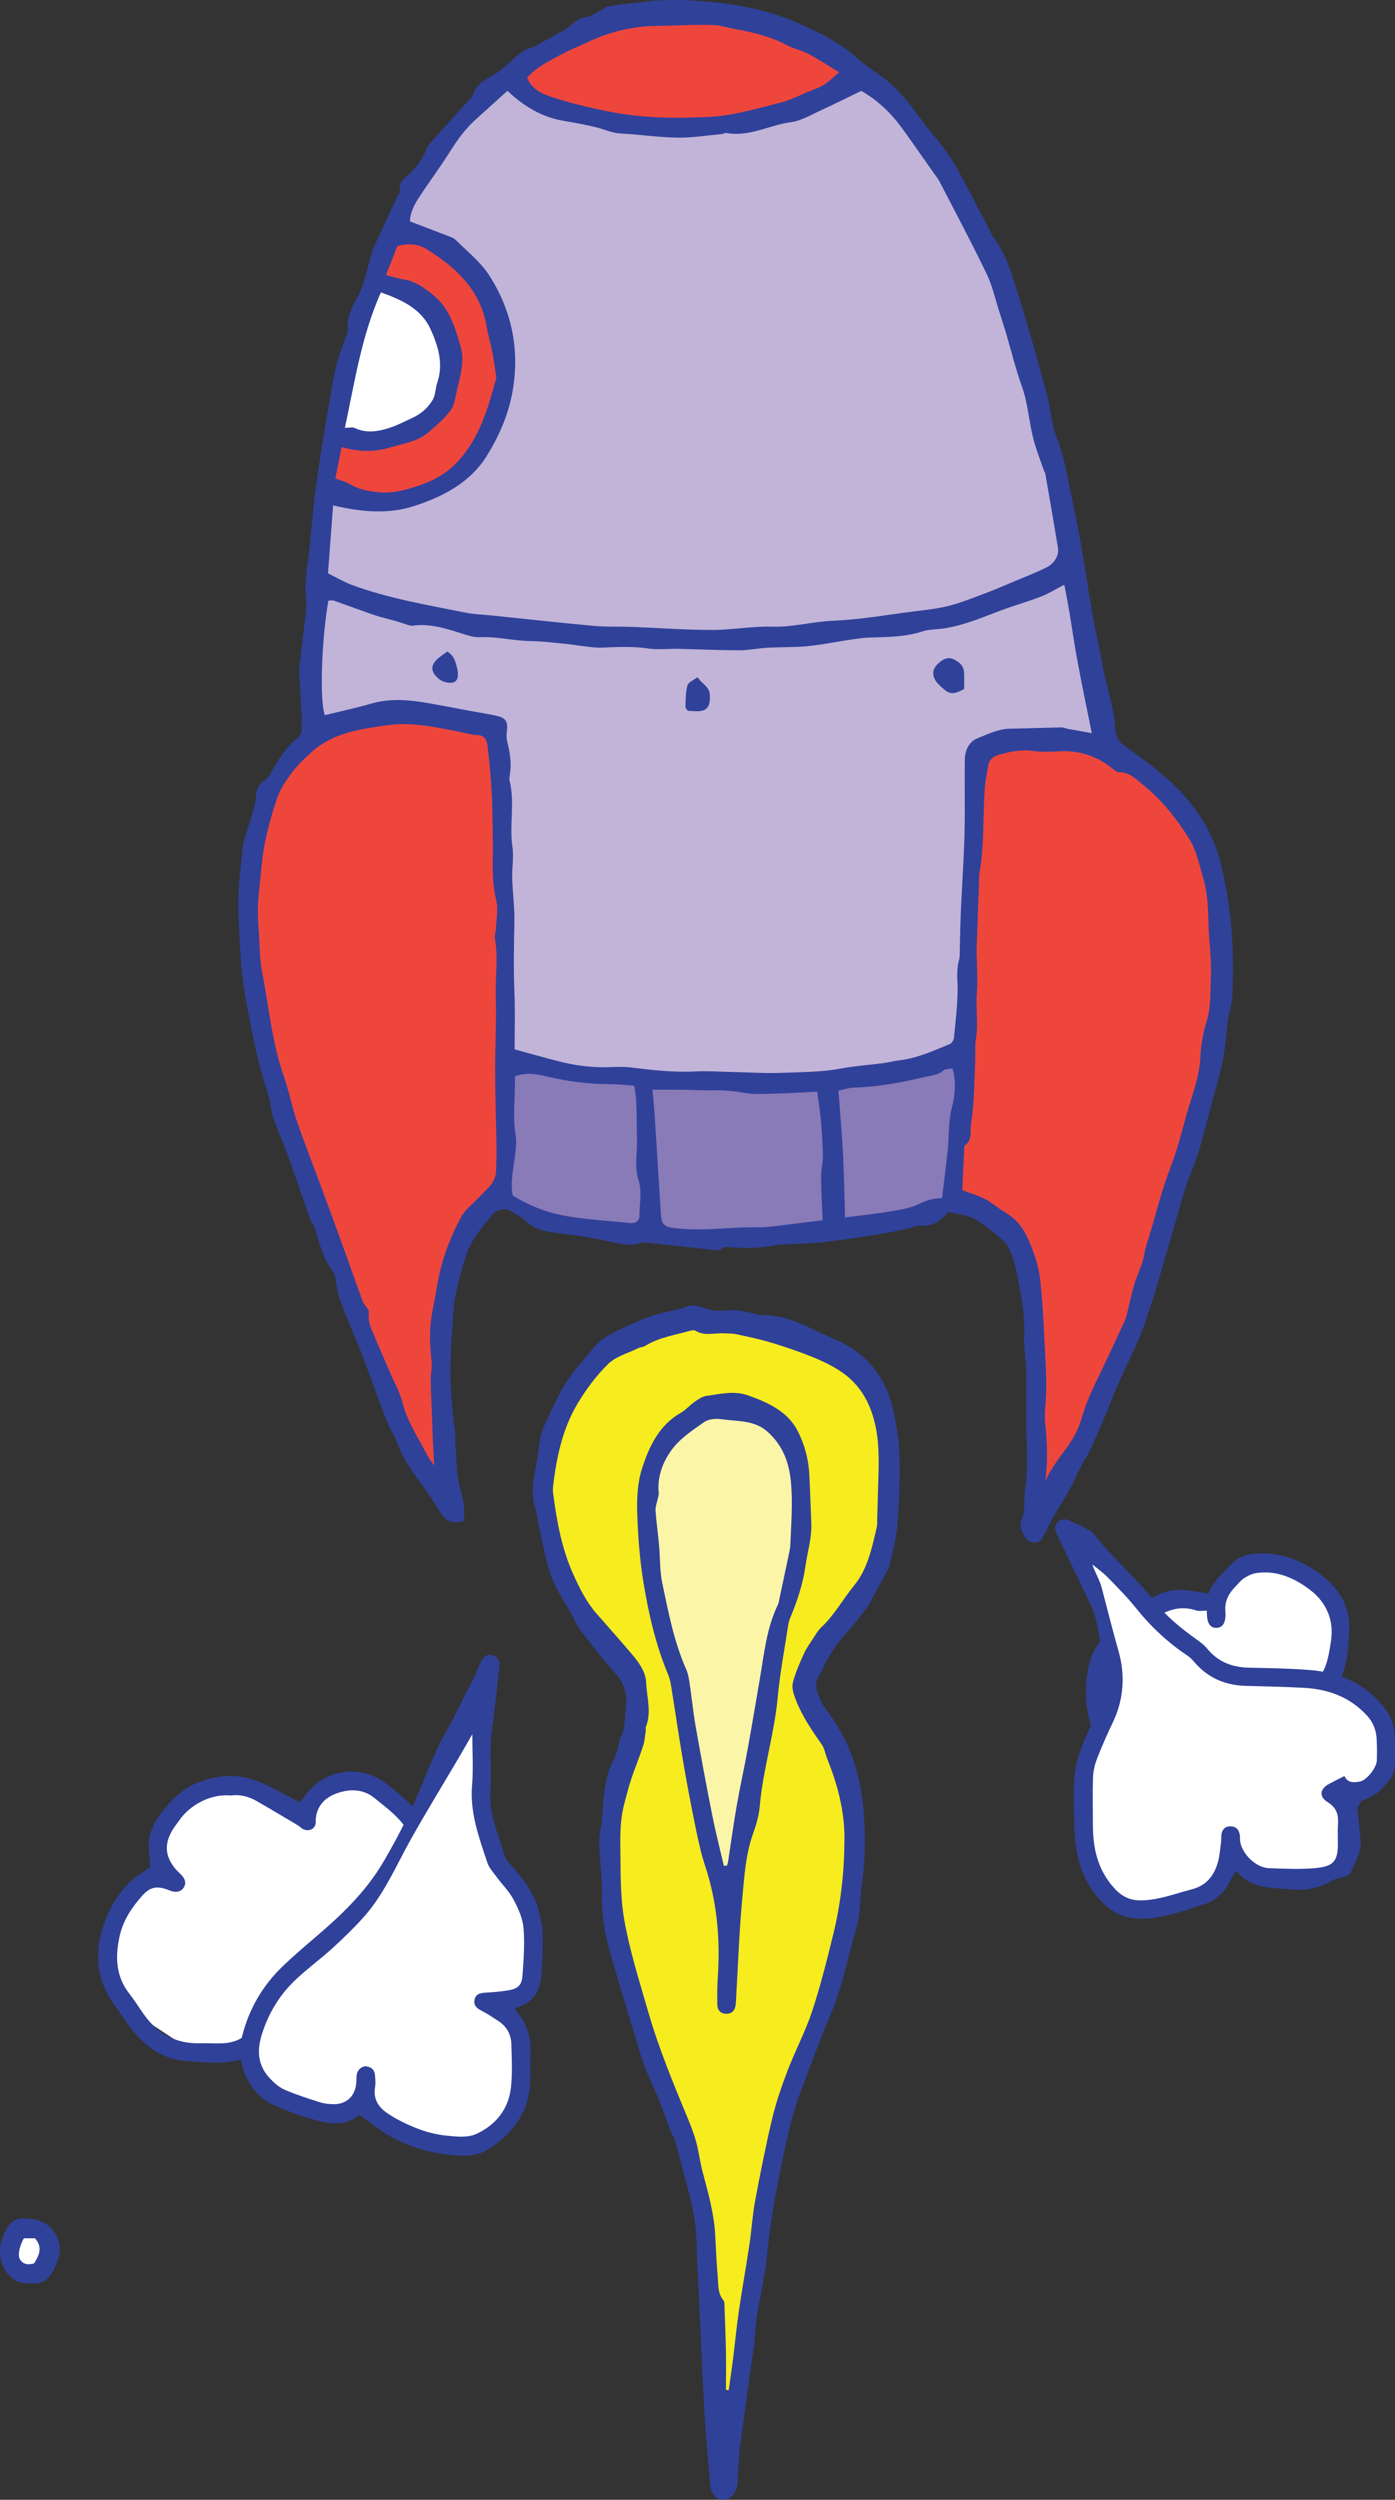 <svg version="1.1" xmlns="http://www.w3.org/2000/svg" xmlns:xlink="http://www.w3.org/1999/xlink" width="118.875" height="212.91" viewBox="0,0,118.875,212.91"><rect x="0" y="0" width="118.875" height="212.91" fill="#333333" stroke="none"/><g transform="translate(-177.443,-96.545)"><g data-paper-data="{&quot;isPaintingLayer&quot;:true}" stroke="none" stroke-width="1" stroke-linecap="butt" stroke-linejoin="miter" stroke-miterlimit="10" stroke-dasharray="" stroke-dashoffset="0" style="mix-blend-mode: normal"><g fill-rule="nonzero"><path d="M250.583,103.157l2.295,1.3l4.088,5.1l6.294,11.4l4.092,16.3l3.793,21.8l0.998,6l-5.989,28l-10.481,6.9l-7.386,1.6l-11.394,0.4l-8.27,-0.7l-6.488,-1.5l-6.089,-3.7l-4.791,-6.4l-7.087,-20.9v-9.8v-7.5l0.798,-12.2l1.498,-10.1l2.795,-8.8l3.393,-8l3.815,-4.9l4.57,-3.9l6.089,2.7l8.284,1.2l6.589,-0.6l5.29,-1.5l3.294,-2.2" fill="#c1b4d8"/><path d="M259.267,186.057h0.281l-0.481,6.2l-0.2,6.9l-1.901,0.6l-7.282,1.498l-13.835,0.702l-10.221,-0.9l-4.99,-2.209l0.099,-11.991l8.585,1.3l15.072,0.5l11.179,-0.999l3.694,-1.601" fill="#897ab8"/><path d="M211.654,116.057l3.294,1.2l3.394,3.4l1.597,4.5v6.4l-4.143,6l-3.643,1.6l-5.49,-0.5l-1.497,-0.7l1.597,-9.4l3.095,-9.7l1.796,-2.8" fill="#ef463c"/><path d="M221.137,103.157l4.791,-3.1l5.805,-2.4l8.394,0.3l6.862,2.4l2.695,2.2v1l-4.391,2.5l-7.357,1.171l-7.916,-0.271l-6.288,-1.6l-2.595,-2.2" fill="#ef463c"/><path d="M219.44,158.657l0.499,1.9l0.699,21v16.2l-1.198,1.1l-2.973,3.8l-1.092,6.301v9.499v5.901l-1.092,-2.001l-6.123,-13.299l-6.388,-17.101l-2.994,-14l0.998,-12l4.491,-6.4l6.588,-2.433l8.585,1.533" fill="#ef463c"/><path d="M267.053,160.058l4.391,0.399l4.592,2.8l4.691,6.8l0.4,11.4l-1.697,11.301l-1.398,2.4l-4.791,16.8l-7.486,13.999l-0.2,-5.599l0.3,-9.9l-1.198,-6.8l-2.496,-3.301l-3.875,-1.5l1.32,-13.4l0.459,-12.199l0.599,-11.601l0.4,-1.1l2.495,-1l3.494,0.501" fill="#ef463c"/><path d="M205.864,133.557l0.2,-2.9l1.697,-5.6l1.497,-4.7l4.192,1.9l1.925,2.9v4.6l-2.822,3.3l-4.493,1l-2.196,-0.5" fill="#ffffff"/><path d="M258.258,199.772c-0.639,0.711 -1.232,1.226 -2.208,1.162c-0.545,-0.037 -1.105,0.249 -1.665,0.357c-1.014,0.194 -2.029,0.384 -3.049,0.538c-1.371,0.206 -2.745,0.41 -4.124,0.554c-0.982,0.101 -1.976,0.096 -2.962,0.15c-0.323,0.018 -0.646,0.045 -0.961,0.109c-1.111,0.226 -2.231,0.206 -3.356,0.155c-0.374,-0.018 -0.758,-0.133 -1.089,0.184c-0.073,0.071 -0.25,0.062 -0.376,0.048c-1.955,-0.208 -3.91,-0.424 -5.865,-0.634c-0.161,-0.016 -0.343,-0.061 -0.482,-0.007c-0.975,0.375 -1.913,0.059 -2.858,-0.123c-0.19,-0.037 -0.378,-0.087 -0.568,-0.122c-0.663,-0.121 -1.324,-0.249 -1.989,-0.353c-0.512,-0.08 -1.029,-0.124 -1.542,-0.192c-1.024,-0.137 -2.04,-0.25 -2.866,-1.009c-0.419,-0.386 -0.948,-0.66 -1.446,-0.952c-0.342,-0.201 -1.116,-0.039 -1.388,0.298c-0.883,1.096 -1.875,2.152 -2.297,3.515c-0.526,1.696 -1.036,3.411 -1.12,5.211c-0.06,1.262 -0.191,2.524 -0.213,3.787c-0.037,2.029 0.084,4.052 0.399,6.062c0.055,0.351 -0.011,0.718 0.021,1.073c0.116,1.289 0.053,2.638 0.438,3.841c0.291,0.911 0.321,1.749 0.312,2.634c-0.823,0.333 -1.538,0.075 -1.967,-0.598c-0.668,-1.049 -1.351,-2.092 -2.096,-3.086c-0.626,-0.835 -1.172,-1.69 -1.542,-2.676c-0.304,-0.813 -0.784,-1.559 -1.098,-2.368c-0.679,-1.745 -1.289,-3.515 -1.952,-5.266c-0.354,-0.937 -0.767,-1.852 -1.141,-2.782c-0.308,-0.767 -0.613,-1.536 -0.888,-2.314c-0.116,-0.328 -0.147,-0.685 -0.22,-1.027c-0.073,-0.343 -0.053,-0.756 -0.243,-1.015c-0.798,-1.09 -1.18,-2.337 -1.522,-3.614c-0.097,-0.363 -0.368,-0.678 -0.496,-1.037c-0.617,-1.729 -1.199,-3.469 -1.819,-5.197c-0.293,-0.82 -0.65,-1.618 -0.961,-2.433c-0.228,-0.595 -0.462,-1.167 -0.537,-1.835c-0.098,-0.883 -0.474,-1.733 -0.707,-2.603c-0.239,-0.896 -0.481,-1.793 -0.67,-2.7c-0.329,-1.58 -0.648,-3.163 -0.914,-4.753c-0.156,-0.925 -0.235,-1.864 -0.287,-2.801c-0.094,-1.652 -0.221,-3.308 -0.187,-4.959c0.032,-1.52 0.255,-3.036 0.402,-4.552c0.015,-0.155 0.084,-0.307 0.13,-0.46c0.254,-0.834 0.521,-1.663 0.758,-2.502c0.105,-0.372 0.192,-0.759 0.213,-1.143c0.032,-0.596 0.237,-1.026 0.775,-1.352c0.279,-0.17 0.459,-0.538 0.629,-0.847c0.566,-1.028 1.218,-1.992 2.119,-2.752c0.252,-0.213 0.375,-0.402 0.354,-0.731c-0.024,-0.385 0.031,-0.775 0.012,-1.16c-0.056,-1.16 -0.141,-2.318 -0.195,-3.479c-0.016,-0.351 0.009,-0.707 0.048,-1.057c0.173,-1.546 0.386,-3.088 0.525,-4.636c0.054,-0.598 -0.083,-1.212 -0.063,-1.815c0.021,-0.669 0.119,-1.337 0.191,-2.004c0.053,-0.481 0.129,-0.961 0.178,-1.441c0.142,-1.395 0.25,-2.795 0.421,-4.186c0.173,-1.418 0.386,-2.832 0.616,-4.243c0.358,-2.196 0.707,-4.396 1.14,-6.578c0.18,-0.911 0.567,-1.781 0.858,-2.67c0.079,-0.244 0.228,-0.498 0.209,-0.736c-0.077,-0.991 0.282,-1.851 0.753,-2.67c0.692,-1.202 0.88,-2.566 1.297,-3.856c0.04,-0.123 0.047,-0.257 0.099,-0.372c0.692,-1.499 1.389,-2.994 2.084,-4.49c0.114,-0.244 0.343,-0.414 0.189,-0.787c-0.071,-0.173 0.214,-0.582 0.435,-0.767c0.813,-0.681 1.447,-1.477 1.853,-2.462c0.086,-0.206 0.215,-0.405 0.363,-0.572c1.135,-1.267 2.279,-2.525 3.418,-3.789c0.064,-0.071 0.139,-0.15 0.163,-0.239c0.235,-0.867 1.011,-1.278 1.658,-1.65c0.784,-0.45 1.374,-1.075 2.036,-1.635c0.348,-0.295 0.655,-0.579 1.136,-0.697c0.459,-0.113 0.873,-0.416 1.302,-0.646c0.541,-0.289 1.077,-0.584 1.61,-0.887c0.191,-0.108 0.377,-0.232 0.545,-0.373c0.384,-0.321 0.712,-0.649 1.286,-0.728c0.517,-0.071 0.994,-0.446 1.486,-0.69c0.168,-0.084 0.323,-0.233 0.498,-0.261c0.7,-0.113 1.405,-0.2 2.111,-0.276c0.865,-0.096 1.731,-0.218 2.598,-0.245c0.983,-0.03 1.971,-0.005 2.952,0.063c2.922,0.203 5.81,0.702 8.49,1.886c1.758,0.776 3.526,1.626 4.998,2.947c0.603,0.539 1.274,1.007 1.942,1.464c1.531,1.05 2.618,2.499 3.691,3.973c0.571,0.785 1.221,1.513 1.806,2.289c0.388,0.517 0.766,1.052 1.075,1.62c0.954,1.759 1.874,3.538 2.805,5.309c0.089,0.173 0.14,0.373 0.258,0.523c1.248,1.599 1.731,3.538 2.321,5.41c0.849,2.692 1.578,5.421 2.337,8.139c0.157,0.559 0.214,1.143 0.334,1.711c0.121,0.573 0.187,1.172 0.408,1.705c0.726,1.756 0.99,3.622 1.384,5.457c0.294,1.363 0.566,2.73 0.802,4.103c0.332,1.917 0.611,3.844 0.936,5.762c0.135,0.795 0.339,1.577 0.497,2.368c0.165,0.825 0.289,1.659 0.471,2.481c0.236,1.07 0.531,2.126 0.76,3.197c0.121,0.568 0.173,1.153 0.227,1.734c0.052,0.573 0.228,0.974 0.76,1.354c1.505,1.079 3.036,2.166 4.347,3.464c1.885,1.864 3.28,4.068 3.913,6.727c0.552,2.318 0.882,4.65 0.966,7.021c0.047,1.392 0.032,2.789 -0.026,4.181c-0.025,0.606 -0.259,1.2 -0.346,1.808c-0.165,1.189 -0.227,2.397 -0.457,3.574c-0.249,1.268 -0.641,2.507 -0.97,3.76c-0.115,0.436 -0.222,0.875 -0.34,1.31c-0.264,0.972 -0.501,1.952 -0.809,2.909c-0.289,0.895 -0.689,1.753 -0.978,2.649c-0.415,1.293 -0.774,2.602 -1.155,3.906c-0.527,1.806 -1.046,3.615 -1.58,5.42c-0.163,0.556 -0.379,1.096 -0.544,1.652c-0.752,2.534 -2.124,4.804 -3.068,7.257c-0.57,1.479 -1.23,2.925 -1.874,4.374c-0.183,0.414 -0.472,0.779 -0.679,1.182c-0.351,0.689 -0.645,1.406 -1.018,2.08c-0.468,0.853 -1.005,1.668 -1.488,2.513c-0.267,0.467 -0.454,0.981 -0.731,1.441c-0.187,0.311 -0.338,0.697 -0.859,0.649c-0.456,-0.042 -0.672,-0.277 -0.878,-0.649c-0.252,-0.455 -0.369,-0.876 -0.154,-1.381c0.217,-0.511 0.211,-1.056 0.213,-1.612c0.004,-0.807 0.189,-1.612 0.21,-2.419c0.027,-1.189 -0.024,-2.381 -0.043,-3.572c-0.006,-0.356 -0.027,-0.713 -0.026,-1.067c0.004,-1.159 0.034,-2.317 0.017,-3.475c-0.01,-0.735 -0.082,-1.467 -0.129,-2.201c-0.02,-0.324 -0.082,-0.65 -0.06,-0.972c0.117,-1.654 -0.159,-3.258 -0.475,-4.876c-0.168,-0.86 -0.323,-1.708 -0.664,-2.507c-0.16,-0.376 -0.378,-0.773 -0.68,-1.03c-0.776,-0.656 -1.559,-1.341 -2.444,-1.819c-0.655,-0.355 -1.476,-0.403 -2.184,-0.578zM205.394,145.376c0.726,0.357 1.369,0.747 2.061,1c3.115,1.14 6.379,1.692 9.614,2.342c0.761,0.153 1.548,0.172 2.322,0.252c2.899,0.3 5.795,0.621 8.696,0.886c1.064,0.097 2.142,0.043 3.213,0.083c2.266,0.086 4.531,0.258 6.797,0.261c1.712,0.003 3.429,-0.331 5.135,-0.279c1.769,0.054 3.455,-0.435 5.204,-0.506c2.286,-0.092 4.559,-0.499 6.835,-0.789c1.025,-0.132 2.063,-0.231 3.059,-0.489c1.093,-0.283 2.15,-0.718 3.212,-1.116c0.789,-0.296 1.562,-0.634 2.339,-0.96c0.889,-0.374 1.789,-0.723 2.657,-1.144c0.781,-0.379 1.168,-1.058 1.056,-1.742c-0.344,-2.08 -0.705,-4.159 -1.065,-6.237c-0.021,-0.123 -0.101,-0.235 -0.143,-0.357c-0.301,-0.883 -0.654,-1.754 -0.885,-2.656c-0.385,-1.499 -0.462,-3.059 -0.999,-4.539c-0.516,-1.425 -0.869,-2.909 -1.301,-4.364c-0.193,-0.65 -0.396,-1.297 -0.605,-1.941c-0.347,-1.075 -0.589,-2.203 -1.077,-3.213c-1.277,-2.647 -2.66,-5.245 -4.011,-7.857c-0.147,-0.285 -0.361,-0.537 -0.547,-0.802c-0.877,-1.244 -1.742,-2.495 -2.636,-3.726c-0.96,-1.322 -2.122,-2.427 -3.489,-3.197c-1.177,0.569 -2.273,1.122 -3.39,1.631c-0.853,0.388 -1.707,0.913 -2.605,1.035c-1.845,0.248 -3.56,1.276 -5.503,0.921c-0.115,-0.022 -0.247,0.075 -0.374,0.087c-1.26,0.115 -2.521,0.33 -3.777,0.309c-1.64,-0.027 -3.276,-0.272 -4.917,-0.361c-0.666,-0.036 -1.237,-0.314 -1.855,-0.475c-0.965,-0.251 -1.954,-0.426 -2.939,-0.594c-1.865,-0.316 -3.398,-1.241 -4.793,-2.559c-0.89,0.805 -1.783,1.617 -2.682,2.422c-0.899,0.804 -1.59,1.763 -2.231,2.784c-0.858,1.364 -1.836,2.652 -2.705,4.009c-0.356,0.558 -0.663,1.179 -0.693,1.906c1.099,0.419 2.156,0.816 3.207,1.225c0.241,0.094 0.519,0.175 0.692,0.349c0.98,0.984 2.124,1.872 2.859,3.02c1.962,3.061 2.64,6.445 1.956,10.064c-0.362,1.913 -1.138,3.66 -2.147,5.291c-1.427,2.305 -3.721,3.478 -6.177,4.285c-2.243,0.737 -4.55,0.516 -6.933,-0.046c-0.143,1.916 -0.284,3.781 -0.435,5.787zM221.297,185.92c1.316,0.359 2.458,0.685 3.608,0.983c1.483,0.386 2.988,0.596 4.528,0.532c0.584,-0.025 1.175,-0.044 1.753,0.026c1.868,0.229 3.731,0.441 5.62,0.339c0.969,-0.052 1.944,0.026 2.916,0.045c1.475,0.03 2.956,0.134 4.429,0.074c1.64,-0.067 3.287,-0.053 4.917,-0.36c1.201,-0.225 2.426,-0.305 3.64,-0.463c0.442,-0.058 0.876,-0.184 1.319,-0.233c1.551,-0.17 2.95,-0.816 4.367,-1.4c0.164,-0.068 0.323,-0.345 0.341,-0.54c0.132,-1.312 0.286,-2.627 0.31,-3.943c0.015,-0.896 -0.139,-1.79 0.127,-2.678c0.071,-0.243 0.048,-0.516 0.057,-0.775c0.032,-1.136 0.044,-2.271 0.095,-3.405c0.097,-2.204 0.255,-4.406 0.311,-6.612c0.055,-2.091 -0.012,-4.187 0.026,-6.281c0.014,-0.763 0.343,-1.506 1.07,-1.798c0.89,-0.357 1.772,-0.801 2.774,-0.821c1.473,-0.028 2.946,-0.08 4.418,-0.111c0.155,-0.003 0.311,0.084 0.469,0.113c0.678,0.126 1.356,0.246 2.089,0.379c-0.437,-2.19 -0.878,-4.249 -1.254,-6.321c-0.378,-2.078 -0.64,-4.177 -1.093,-6.322c-0.741,0.383 -1.334,0.759 -1.976,1.007c-1.134,0.436 -2.308,0.766 -3.447,1.192c-1.546,0.578 -3.066,1.234 -4.707,1.504c-0.659,0.11 -1.357,0.076 -1.982,0.279c-1.463,0.477 -2.959,0.471 -4.462,0.515c-0.55,0.016 -1.1,0.1 -1.646,0.181c-1.21,0.179 -2.412,0.433 -3.628,0.552c-1.144,0.113 -2.303,0.071 -3.455,0.135c-0.805,0.046 -1.606,0.222 -2.408,0.221c-1.737,-0.002 -3.476,-0.089 -5.213,-0.126c-0.839,-0.019 -1.693,0.094 -2.514,-0.028c-1.327,-0.198 -2.642,-0.134 -3.966,-0.075c-0.412,0.017 -0.829,-0.034 -1.241,-0.08c-0.632,-0.072 -1.26,-0.185 -1.892,-0.246c-0.992,-0.096 -1.985,-0.218 -2.979,-0.234c-1.432,-0.021 -2.828,-0.394 -4.268,-0.328c-0.495,0.023 -1.014,-0.14 -1.498,-0.294c-1.39,-0.442 -2.77,-0.897 -4.265,-0.684c-0.149,0.021 -0.314,-0.05 -0.466,-0.095c-0.334,-0.101 -0.663,-0.222 -0.998,-0.317c-0.583,-0.167 -1.18,-0.292 -1.754,-0.487c-1.16,-0.395 -2.307,-0.829 -3.464,-1.231c-0.144,-0.05 -0.32,-0.007 -0.479,-0.007c-0.608,3.462 -0.745,8.696 -0.294,9.756c1.321,-0.327 2.637,-0.61 3.93,-0.982c1.603,-0.461 3.199,-0.335 4.8,-0.056c1.301,0.227 2.597,0.479 3.895,0.72c0.698,0.129 1.403,0.229 2.091,0.395c0.719,0.174 0.892,0.526 0.787,1.27c-0.043,0.312 -0.035,0.651 0.042,0.954c0.234,0.925 0.369,1.849 0.209,2.801c-0.027,0.158 -0.058,0.332 -0.02,0.482c0.469,1.852 -0.034,3.744 0.242,5.612c0.131,0.882 -0.044,1.805 -0.017,2.708c0.038,1.264 0.219,2.53 0.186,3.79c-0.05,2.009 -0.073,4.012 0.007,6.02c0.062,1.539 0.013,3.085 0.013,4.748zM214.443,221.363c-0.05,-0.914 -0.096,-1.638 -0.128,-2.363c-0.027,-0.612 -0.036,-1.223 -0.058,-1.836c-0.038,-1.032 -0.098,-2.064 -0.114,-3.098c-0.008,-0.515 0.139,-1.042 0.08,-1.546c-0.158,-1.362 -0.209,-2.705 0.028,-4.068c0.132,-0.761 0.301,-1.518 0.42,-2.275c0.332,-2.104 1.038,-4.048 2.033,-5.918c0.383,-0.723 1.023,-1.152 1.542,-1.719c0.615,-0.67 1.439,-1.225 1.471,-2.278c0.019,-0.634 0.045,-1.268 0.036,-1.902c-0.034,-2.187 -0.109,-4.373 -0.116,-6.56c-0.007,-2.128 0.12,-4.258 0.054,-6.384c-0.05,-1.636 0.221,-3.275 -0.071,-4.909c-0.05,-0.274 0.067,-0.574 0.079,-0.863c0.032,-0.805 0.216,-1.651 0.034,-2.406c-0.265,-1.095 -0.314,-2.173 -0.3,-3.276c0.012,-0.84 0.012,-1.681 -0.003,-2.522c-0.021,-1.223 -0.027,-2.449 -0.101,-3.67c-0.076,-1.257 -0.2,-2.512 -0.353,-3.762c-0.057,-0.46 -0.255,-0.843 -0.87,-0.863c-0.542,-0.016 -1.078,-0.193 -1.618,-0.295c-1.99,-0.375 -3.963,-0.835 -6.026,-0.537c-2.283,0.33 -4.555,0.606 -6.395,2.226c-1.359,1.198 -2.541,2.526 -3.107,4.271c-0.569,1.754 -1.043,3.541 -1.215,5.39c-0.108,1.158 -0.263,2.313 -0.32,3.473c-0.039,0.809 0.037,1.625 0.088,2.437c0.067,1.068 0.06,2.155 0.262,3.199c0.579,2.989 0.849,6.044 1.867,8.947c0.429,1.224 0.666,2.514 1.087,3.742c0.63,1.84 1.348,3.649 2.022,5.474c0.673,1.821 1.345,3.644 2.007,5.471c0.53,1.462 1.033,2.934 1.576,4.39c0.113,0.304 0.352,0.561 0.534,0.838c-0.02,0.46 -0.02,0.946 0.147,1.364c0.551,1.381 1.165,2.736 1.752,4.101c0.332,0.776 0.758,1.529 0.964,2.338c0.424,1.67 1.379,3.067 2.145,4.562c0.124,0.245 0.311,0.458 0.567,0.827zM266.534,222.654c0.425,-0.94 1.035,-1.75 1.64,-2.568c0.576,-0.781 1.085,-1.599 1.375,-2.54c0.208,-0.676 0.423,-1.355 0.699,-2.006c0.352,-0.834 0.769,-1.64 1.156,-2.462c0.616,-1.311 1.233,-2.622 1.842,-3.937c0.095,-0.204 0.165,-0.425 0.22,-0.644c0.212,-0.841 0.383,-1.694 0.627,-2.525c0.197,-0.671 0.501,-1.31 0.713,-1.978c0.147,-0.461 0.18,-0.958 0.331,-1.417c0.704,-2.15 1.184,-4.365 2.005,-6.483c0.544,-1.405 0.941,-2.873 1.332,-4.331c0.458,-1.714 1.172,-3.36 1.258,-5.18c0.047,-1.025 0.23,-2.071 0.534,-3.052c0.392,-1.269 0.3,-2.562 0.365,-3.837c0.068,-1.302 -0.131,-2.616 -0.185,-3.927c-0.062,-1.487 -0.037,-2.987 -0.47,-4.429c-0.333,-1.112 -0.558,-2.313 -1.152,-3.276c-1.086,-1.763 -2.39,-3.403 -4.025,-4.713c-0.579,-0.464 -1.127,-1.059 -2.002,-1.034c-0.217,0.006 -0.456,-0.234 -0.659,-0.393c-1.272,-0.988 -2.703,-1.456 -4.316,-1.392c-0.768,0.03 -1.55,0.094 -2.303,-0.019c-1.035,-0.156 -1.998,0.046 -2.964,0.323c-0.42,0.121 -0.79,0.37 -0.88,0.829c-0.14,0.718 -0.277,1.443 -0.326,2.171c-0.159,2.393 -0.016,4.805 -0.462,7.181c-0.029,0.158 -0.003,0.326 -0.009,0.488c-0.072,1.977 -0.149,3.954 -0.216,5.93c-0.012,0.325 0.016,0.65 0.025,0.976c0.015,0.642 0.041,1.284 0.038,1.926c-0.002,0.454 -0.06,0.907 -0.065,1.361c-0.012,1.13 0.131,2.258 -0.062,3.389c-0.085,0.501 -0.03,1.026 -0.046,1.54c-0.041,1.159 -0.069,2.318 -0.135,3.475c-0.041,0.711 -0.109,1.425 -0.225,2.127c-0.106,0.639 0.161,1.396 -0.532,1.878c-0.055,0.039 -0.047,0.184 -0.052,0.28c-0.06,1.196 -0.116,2.392 -0.17,3.525c0.71,0.273 1.373,0.459 1.969,0.774c0.622,0.33 1.16,0.818 1.771,1.175c0.85,0.495 1.444,1.266 1.817,2.088c0.518,1.137 0.954,2.374 1.089,3.607c0.282,2.58 0.351,5.184 0.494,7.78c0.034,0.64 0.029,1.282 0.013,1.924c-0.02,0.84 -0.175,1.692 -0.083,2.518c0.182,1.62 0.222,3.227 0.026,4.878zM233.045,189.358c0.064,0.727 0.131,1.361 0.173,1.996c0.184,2.849 0.365,5.698 0.537,8.547c0.057,0.937 0.281,1.144 1.221,1.252c1.718,0.198 3.426,0.073 5.14,-0.04c0.872,-0.059 1.751,-0.005 2.622,-0.063c0.806,-0.053 1.61,-0.186 2.414,-0.283c0.791,-0.095 1.581,-0.189 2.397,-0.287c-0.054,-1.305 -0.131,-2.486 -0.138,-3.666c-0.005,-0.642 0.169,-1.286 0.158,-1.927c-0.021,-1.063 -0.108,-2.125 -0.201,-3.183c-0.062,-0.699 -0.182,-1.391 -0.288,-2.184c-1.152,0.058 -2.213,0.134 -3.276,0.157c-1,0.022 -2.022,0.117 -2.992,-0.06c-0.967,-0.176 -1.914,-0.227 -2.887,-0.205c-0.713,0.016 -1.427,-0.043 -2.142,-0.051c-0.868,-0.011 -1.736,-0.003 -2.738,-0.003zM222.357,103.16c0.426,1.059 1.382,1.417 2.262,1.701c1.533,0.494 3.113,0.864 4.694,1.183c2.84,0.572 5.713,0.599 8.603,0.455c2.064,-0.102 4.007,-0.717 5.979,-1.194c1.085,-0.263 2.085,-0.867 3.151,-1.238c0.738,-0.256 1.227,-0.786 1.907,-1.365c-0.922,-0.557 -1.747,-1.105 -2.619,-1.566c-0.588,-0.311 -1.274,-0.438 -1.859,-0.753c-1.45,-0.781 -3.024,-1.115 -4.617,-1.409c-0.532,-0.098 -1.058,-0.278 -1.591,-0.297c-1.614,-0.059 -3.23,0.055 -4.842,0.073c-2.095,0.021 -4.019,0.501 -5.886,1.375c-0.743,0.349 -1.506,0.657 -2.23,1.041c-1.046,0.554 -2.121,1.076 -2.952,1.994zM221.132,198.369c1.331,0.828 2.794,1.416 4.31,1.703c1.868,0.351 3.786,0.439 5.683,0.644c0.476,0.051 0.804,-0.168 0.807,-0.626c0.006,-1.032 0.238,-2.081 -0.091,-3.092c-0.25,-0.769 -0.189,-1.533 -0.14,-2.31c0.022,-0.349 0.03,-0.7 0.025,-1.05c-0.017,-1.131 -0.03,-2.262 -0.071,-3.392c-0.015,-0.4 -0.107,-0.797 -0.169,-1.234c-0.775,-0.049 -1.419,-0.122 -2.065,-0.127c-1.721,-0.012 -3.415,-0.204 -5.095,-0.592c-0.958,-0.222 -1.94,-0.472 -3.001,-0.075c0.036,1.72 -0.222,3.424 0.072,5.137c0.079,0.46 0.009,0.954 -0.042,1.426c-0.13,1.184 -0.451,2.354 -0.223,3.588zM257.718,198.586c0.168,-1.386 0.337,-2.698 0.48,-4.013c0.132,-1.217 0.036,-2.433 0.352,-3.664c0.268,-1.039 0.403,-2.2 0.061,-3.365c-0.276,0.053 -0.595,0.02 -0.761,0.164c-0.503,0.441 -1.11,0.44 -1.705,0.584c-1.972,0.48 -3.954,0.828 -5.984,0.89c-0.404,0.012 -0.805,0.159 -1.27,0.258c0.137,1.849 0.297,3.616 0.388,5.387c0.093,1.789 0.12,3.581 0.177,5.411c1.421,-0.187 2.708,-0.321 3.984,-0.534c0.792,-0.133 1.624,-0.273 2.332,-0.625c0.592,-0.294 1.162,-0.47 1.946,-0.493zM210.333,119.975c0.634,0.157 1.091,0.306 1.559,0.38c1.032,0.165 1.861,0.814 2.579,1.418c1.289,1.085 1.783,2.738 2.233,4.323c0.349,1.228 -0.033,2.45 -0.314,3.65c-0.139,0.596 -0.203,1.278 -0.544,1.741c-0.527,0.716 -1.228,1.319 -1.915,1.898c-0.921,0.776 -2.107,0.933 -3.221,1.27c-1.384,0.42 -2.737,0.371 -4.152,-0.03c-0.183,0.9 -0.366,1.806 -0.541,2.668c0.493,0.188 0.874,0.278 1.195,0.467c0.822,0.486 1.726,0.656 2.646,0.722c1.207,0.085 2.362,-0.255 3.482,-0.65c1.182,-0.416 2.251,-1.036 3.122,-1.981c1.844,-2.004 2.567,-4.516 3.255,-7.049c0.017,-0.06 0.018,-0.128 0.008,-0.19c-0.101,-0.666 -0.184,-1.335 -0.313,-1.995c-0.148,-0.762 -0.369,-1.509 -0.5,-2.273c-0.539,-3.117 -2.616,-5.026 -5.13,-6.586c-0.739,-0.458 -1.564,-0.488 -2.474,-0.26c-0.29,0.738 -0.596,1.517 -0.975,2.477zM206.833,132.982c0.4,0 0.654,-0.074 0.833,0.013c1.018,0.487 2.029,0.298 3.019,-0.026c0.639,-0.208 1.241,-0.532 1.857,-0.81c0.748,-0.336 1.363,-0.864 1.769,-1.551c0.25,-0.424 0.232,-0.996 0.396,-1.48c0.539,-1.595 0.076,-3.093 -0.553,-4.501c-0.794,-1.775 -2.44,-2.536 -4.253,-3.178c-1.661,3.724 -2.228,7.626 -3.068,11.533z" fill="#30419a"/><g fill="#30419a"><path d="M259.602,155.228c-0.947,0.504 -1.239,0.476 -1.883,-0.119c-0.093,-0.087 -0.193,-0.169 -0.282,-0.261c-0.668,-0.687 -0.623,-1.357 0.118,-1.932c0.349,-0.271 0.715,-0.424 1.151,-0.219c0.496,0.231 0.872,0.563 0.892,1.154c0.016,0.45 0.004,0.901 0.004,1.377z"/><path d="M236.885,154.22c0.392,0.618 1.006,0.77 1.045,1.511c0.029,0.551 -0.03,1.052 -0.439,1.267c-0.374,0.196 -0.91,0.108 -1.372,0.092c-0.098,-0.004 -0.274,-0.24 -0.269,-0.364c0.022,-0.609 0.019,-1.237 0.179,-1.814c0.071,-0.26 0.504,-0.421 0.856,-0.692z"/><path d="M215.561,152.04c0.608,0.362 0.738,0.959 0.863,1.559c0.093,0.442 0.063,0.966 -0.369,1.074c-0.366,0.093 -0.923,-0.056 -1.22,-0.306c-0.787,-0.661 -0.715,-1.25 0.109,-1.887c0.198,-0.153 0.408,-0.291 0.617,-0.44z"/></g></g><g fill-rule="nonzero"><g><path d="M252.679,225.957c0.443,6.708 -1.11,2.964 -3.993,8.799c-2.882,5.835 -3.394,3.5 -0.699,9.5c2.695,6 1.997,6.401 1.597,13.936c-0.399,7.535 -4.791,16.42 -4.791,16.42l-2.495,10.244l-1.697,13.001l-2.127,9.499c0,0 1.229,0.3 -0.318,-15.1c-1.547,-15.4 -2.743,-11.735 -6.423,-24.192c-3.68,-12.458 -1.713,-20.208 -0.915,-22.208c0.799,-1.999 1.689,-5.977 -1.497,-9.4c-3.185,-3.423 -1.698,-3.333 -3.593,-5.4c-1.895,-2.067 -1.996,-9.399 -1.996,-9.399c0,0 0.339,-4.218 2.894,-7.301c2.555,-3.082 4.991,-3.9 7.886,-4.999c2.895,-1.1 10.281,0.9 10.281,0.9c11.379,3.7 7.443,8.993 7.886,15.7z" fill="#f7ec1e"/><path d="M240.127,215.957l2.57,1.5l2.995,3.199l-0.599,9.5l-1.398,6.1l-1.098,7.301l-3.438,15.6l-2.152,-10.8l-1.796,-9.501l-2.496,-9.5v-6.9l2.396,-4.099l5.016,-2.4" fill="#fbf5a8"/></g><g fill="#30419a"><path d="M236.827,288.474c-0.011,-2.128 -0.257,-3.633 -0.663,-5.118c-0.412,-1.506 -0.79,-3.019 -1.202,-4.525c-0.065,-0.24 -0.243,-0.449 -0.333,-0.685c-0.37,-0.965 -0.705,-1.944 -1.092,-2.9c-0.374,-0.931 -0.833,-1.826 -1.188,-2.763c-0.315,-0.834 -0.54,-1.702 -0.801,-2.558c-0.237,-0.773 -0.474,-1.545 -0.705,-2.32c-0.453,-1.517 -0.913,-3.03 -1.349,-4.551c-0.448,-1.556 -0.756,-3.137 -0.762,-4.766c-0.001,-0.517 0.025,-1.037 -0.006,-1.552c-0.065,-1.068 -0.198,-2.132 -0.225,-3.2c-0.015,-0.574 0.146,-1.152 0.205,-1.729c0.105,-1.029 0.127,-2.07 0.31,-3.085c0.133,-0.739 0.279,-1.495 0.671,-2.18c0.235,-0.411 0.333,-0.9 0.479,-1.36c0.047,-0.151 0.01,-0.337 0.083,-0.466c0.487,-0.855 0.423,-1.8 0.533,-2.731c0.139,-1.175 -0.163,-2.103 -0.954,-2.984c-1.055,-1.176 -2.016,-2.439 -2.986,-3.687c-0.271,-0.349 -0.434,-0.781 -0.648,-1.176c-0.613,-1.133 -1.379,-2.212 -1.804,-3.411c-0.513,-1.452 -0.743,-3.005 -1.088,-4.515c-0.079,-0.349 -0.08,-0.721 -0.199,-1.053c-0.437,-1.219 -0.246,-2.425 -0.006,-3.645c0.148,-0.751 0.223,-1.516 0.353,-2.271c0.058,-0.343 0.124,-0.695 0.264,-1.009c0.461,-1.035 0.926,-2.07 1.453,-3.072c0.328,-0.627 0.742,-1.218 1.168,-1.787c0.466,-0.618 1.022,-1.171 1.483,-1.794c0.52,-0.702 1.185,-1.2 1.955,-1.564c0.996,-0.469 1.987,-0.962 3.019,-1.333c0.874,-0.314 1.804,-0.47 2.71,-0.695c0.03,-0.007 0.074,0.019 0.095,0.005c0.742,-0.471 1.441,-0.187 2.182,0.049c0.48,0.152 1.035,0.18 1.539,0.118c0.931,-0.116 1.796,0.117 2.673,0.337c0.126,0.032 0.254,0.073 0.381,0.068c1.843,-0.063 3.418,0.755 5.013,1.515c0.467,0.223 0.949,0.413 1.419,0.63c2.557,1.18 4.139,3.176 4.741,5.905c0.286,1.291 0.507,2.619 0.544,3.935c0.054,1.932 -0.016,3.873 -0.168,5.8c-0.091,1.178 -0.425,2.338 -0.674,3.501c-0.052,0.245 -0.202,0.472 -0.323,0.7c-0.382,0.717 -0.765,1.433 -1.158,2.143c-0.17,0.312 -0.333,0.636 -0.55,0.914c-0.619,0.788 -1.235,1.581 -1.906,2.323c-0.953,1.053 -1.553,2.309 -2.18,3.556c-0.304,0.605 -0.057,1.146 0.154,1.68c0.14,0.358 0.35,0.702 0.585,1.01c2.042,2.658 2.979,5.691 3.195,9.011c0.128,1.955 0.105,3.879 -0.173,5.826c-0.174,1.212 -0.1,2.466 -0.454,3.662c-0.75,2.542 -1.207,5.167 -2.283,7.618c-0.808,1.839 -1.456,3.745 -2.195,5.614c-0.89,2.243 -1.439,4.571 -1.914,6.936c-0.507,2.524 -0.978,5.042 -1.22,7.613c-0.168,1.776 -0.577,3.531 -0.877,5.295c-0.043,0.256 -0.079,0.513 -0.101,0.771c-0.048,0.542 -0.059,1.091 -0.132,1.632c-0.404,2.966 -0.839,5.931 -1.227,8.899c-0.118,0.902 -0.122,1.82 -0.179,2.729c-0.008,0.131 -0.008,0.263 -0.029,0.39c-0.127,0.784 -0.618,1.289 -1.238,1.281c-0.555,-0.008 -1.012,-0.499 -1.083,-1.287c-0.184,-2.042 -0.365,-4.085 -0.486,-6.131c-0.161,-2.73 -0.264,-5.466 -0.392,-8.199c-0.093,-1.982 -0.188,-3.966 -0.254,-5.364zM239.308,300.099c0.078,0.008 0.156,0.015 0.232,0.022c0.125,-0.888 0.257,-1.775 0.369,-2.665c0.17,-1.353 0.297,-2.713 0.494,-4.062c0.279,-1.899 0.62,-3.788 0.904,-5.685c0.183,-1.222 0.251,-2.466 0.478,-3.678c0.442,-2.365 0.908,-4.729 1.467,-7.068c0.331,-1.386 0.801,-2.745 1.311,-4.077c0.647,-1.689 1.508,-3.301 2.076,-5.013c0.71,-2.139 1.258,-4.336 1.797,-6.526c0.662,-2.683 0.958,-5.414 0.968,-8.184c0.009,-2.405 -0.599,-4.653 -1.484,-6.855c-0.155,-0.384 -0.208,-0.833 -0.438,-1.161c-0.833,-1.194 -1.654,-2.377 -2.196,-3.754c-0.214,-0.543 -0.404,-1.075 -0.267,-1.587c0.22,-0.831 0.573,-1.633 0.932,-2.419c0.224,-0.492 0.553,-0.939 0.852,-1.397c0.192,-0.296 0.375,-0.613 0.63,-0.849c1.117,-1.039 1.837,-2.388 2.792,-3.554c1.17,-1.429 1.531,-3.246 1.939,-5.01c0.043,-0.187 0.022,-0.388 0.027,-0.582c0.028,-0.942 0.053,-1.882 0.081,-2.822c0.049,-1.68 0.136,-3.354 -0.195,-5.025c-0.366,-1.848 -1.167,-3.447 -2.684,-4.578c-0.758,-0.564 -1.636,-0.997 -2.511,-1.363c-1.187,-0.496 -2.415,-0.909 -3.647,-1.286c-0.987,-0.303 -2.006,-0.512 -3.017,-0.732c-0.343,-0.075 -0.705,-0.063 -1.059,-0.083c-0.825,-0.043 -1.678,0.262 -2.472,-0.226c-0.113,-0.069 -0.322,-0.022 -0.472,0.02c-1.275,0.36 -2.605,0.55 -3.765,1.262c-0.187,0.115 -0.438,0.121 -0.638,0.219c-0.867,0.424 -1.894,0.694 -2.549,1.34c-1.027,1.013 -1.92,2.212 -2.654,3.46c-1.247,2.117 -1.74,4.505 -2.033,6.929c-0.024,0.193 -0.028,0.393 -0.003,0.585c0.31,2.387 0.728,4.743 1.732,6.962c0.536,1.184 1.111,2.336 1.971,3.321c0.995,1.14 2.006,2.266 2.986,3.422c0.61,0.722 1.208,1.518 1.245,2.478c0.051,1.248 0.485,2.515 -0.033,3.762c-0.034,0.082 0.016,0.194 0.002,0.289c-0.068,0.441 -0.092,0.899 -0.229,1.318c-0.311,0.953 -0.698,1.883 -1.017,2.833c-0.225,0.668 -0.389,1.357 -0.576,2.037c-0.339,1.236 -0.367,2.498 -0.347,3.765c0.032,2.063 -0.029,4.111 0.332,6.175c0.467,2.663 1.289,5.216 2.029,7.796c0.896,3.12 2.142,6.116 3.381,9.113c0.272,0.655 0.534,1.321 0.717,2.004c0.227,0.844 0.329,1.723 0.552,2.568c0.476,1.794 0.989,3.577 1.076,5.45c0.054,1.17 0.114,2.342 0.213,3.51c0.056,0.665 -0.006,1.363 0.469,1.949c0.122,0.151 0.101,0.437 0.11,0.662c0.046,1.269 0.096,2.538 0.119,3.809c0.018,1.06 0.003,2.121 0.003,3.181z"/><path d="M246.581,226.328c0.041,1.219 -0.326,2.373 -0.494,3.555c-0.22,1.57 -0.701,3.013 -1.302,4.447c-0.098,0.237 -0.158,0.497 -0.195,0.753c-0.302,1.992 -0.685,3.979 -0.868,5.984c-0.29,3.147 -1.261,6.175 -1.537,9.322c-0.069,0.8 -0.311,1.601 -0.58,2.363c-0.617,1.743 -0.729,3.573 -0.898,5.374c-0.276,2.913 -0.373,5.84 -0.544,8.762c-0.011,0.163 -0.013,0.327 -0.041,0.486c-0.079,0.445 -0.35,0.702 -0.804,0.689c-0.462,-0.011 -0.735,-0.297 -0.746,-0.742c-0.018,-0.781 -0.018,-1.566 0.036,-2.345c0.22,-3.245 -0.052,-6.424 -1.083,-9.535c-0.388,-1.168 -0.632,-2.389 -0.88,-3.6c-0.372,-1.816 -0.712,-3.639 -1.023,-5.469c-0.35,-2.051 -0.647,-4.111 -0.978,-6.166c-0.057,-0.35 -0.127,-0.708 -0.264,-1.034c-1.056,-2.505 -1.655,-5.144 -2.097,-7.804c-0.328,-1.983 -0.478,-4.007 -0.54,-6.016c-0.038,-1.245 0.033,-2.566 0.412,-3.736c0.609,-1.879 1.453,-3.697 3.324,-4.753c0.416,-0.236 0.739,-0.633 1.136,-0.909c0.313,-0.218 0.661,-0.473 1.018,-0.519c1.18,-0.159 2.386,-0.464 3.557,-0.044c1.681,0.606 3.352,1.34 4.22,3.017c0.592,1.141 0.934,2.421 1,3.736c0.07,1.394 0.116,2.789 0.171,4.184zM239.124,255.458c0.089,-0.006 0.179,-0.012 0.268,-0.018c0.033,-0.114 0.079,-0.229 0.096,-0.346c0.243,-1.576 0.455,-3.158 0.73,-4.73c0.285,-1.632 0.648,-3.251 0.945,-4.881c0.355,-1.951 0.676,-3.906 1.014,-5.86c0.378,-2.174 0.574,-4.391 1.56,-6.416c0.069,-0.143 0.087,-0.313 0.12,-0.471c0.284,-1.329 0.568,-2.658 0.846,-3.987c0.046,-0.219 0.081,-0.444 0.09,-0.667c0.068,-1.747 0.212,-3.486 0.056,-5.242c-0.153,-1.722 -0.691,-3.189 -2.012,-4.359c-1.138,-1.009 -2.562,-0.86 -3.893,-1.058c-0.482,-0.071 -1.11,-0.023 -1.487,0.238c-0.981,0.682 -2.03,1.38 -2.734,2.313c-0.787,1.042 -1.284,2.329 -1.147,3.736c0.017,0.179 -0.064,0.367 -0.1,0.55c-0.062,0.314 -0.194,0.634 -0.172,0.941c0.07,0.971 0.211,1.938 0.298,2.908c0.1,1.095 0.053,2.218 0.279,3.287c0.523,2.48 0.996,4.982 2.034,7.324c0.155,0.351 0.227,0.747 0.285,1.131c0.186,1.254 0.309,2.519 0.528,3.767c0.447,2.532 0.918,5.061 1.419,7.583c0.285,1.426 0.649,2.838 0.977,4.257z"/></g><g><path d="M211.654,259.556l1.397,1.35l0.699,1.851l-0.499,4.599l-2.396,4.101l-2.695,1.999h-3.294l-3.593,-1.099l-1.797,-2.001l-1.725,0.6h-4.363l-4.393,-2.892l-1.996,-3.207v-3.834l1.996,-3.267l3.095,-1.1l-1.098,-2.7l1.198,-2.8l3.094,-2.3l4.801,0.701l3.384,1.8l0.699,-1.2l3.294,-1.8l3.593,1.399l2.196,3.5v3.6l-1.597,2.7" fill="#ffffff"/><path d="M199.17,271.398c-1.88,1.164 -3.889,0.806 -5.848,0.684c-2.093,-0.132 -3.621,-1.319 -4.843,-2.943c-0.43,-0.571 -0.813,-1.179 -1.237,-1.756c-1.968,-2.682 -1.747,-5.479 -0.374,-8.294c0.366,-0.749 0.885,-1.455 1.458,-2.063c0.52,-0.552 1.208,-0.943 1.932,-1.487c-0.035,-0.392 -0.101,-0.962 -0.134,-1.533c-0.062,-1.087 0.291,-2.023 0.95,-2.897c0.877,-1.163 1.833,-2.188 3.225,-2.737c1.769,-0.698 3.549,-0.783 5.301,-0.033c1.129,0.485 2.198,1.107 3.383,1.713c0.209,-0.262 0.444,-0.563 0.687,-0.86c1.674,-2.037 4.643,-2.345 6.725,-0.71c1.098,0.864 2.16,1.728 2.983,2.91c1.434,2.057 1.184,5.552 -0.419,7.296c-0.15,0.163 -0.284,0.339 -0.478,0.574c0.347,0.28 0.65,0.513 0.939,0.762c0.538,0.462 0.911,1.015 0.93,1.755c0.05,1.99 -0.001,3.973 -0.446,5.925c-0.273,1.201 -0.827,2.26 -1.684,3.146c-0.857,0.887 -1.688,1.807 -2.606,2.625c-1.105,0.985 -2.415,1.36 -3.898,1.007c-0.789,-0.187 -1.604,-0.273 -2.386,-0.485c-1.623,-0.44 -3.126,-1.112 -4.16,-2.599zM197.125,249.47c-1.79,-0.171 -3.562,0.865 -4.431,2.153c-0.091,0.135 -0.191,0.263 -0.288,0.394c-1.107,1.491 -0.98,2.848 0.386,4.113c0.449,0.415 0.549,0.821 0.296,1.197c-0.247,0.369 -0.678,0.445 -1.225,0.219c-0.971,-0.402 -1.596,-0.318 -2.259,0.414c-0.904,0.999 -1.653,2.112 -1.956,3.448c-0.394,1.74 -0.363,3.426 0.807,4.928c0.44,0.564 0.822,1.173 1.234,1.759c1.171,1.663 2.744,2.538 4.805,2.478c0.749,-0.021 1.504,0.059 2.242,-0.024c0.495,-0.057 1.036,-0.225 1.424,-0.518c0.229,-0.175 0.226,-0.687 0.283,-1.054c0.087,-0.567 0.389,-0.927 0.823,-0.917c0.428,0.008 0.773,0.36 0.785,0.944c0.028,1.392 0.888,2.177 1.965,2.813c0.22,0.132 0.469,0.238 0.719,0.298c1.196,0.29 2.398,0.56 3.598,0.839c0.681,0.158 1.277,-0.027 1.846,-0.405c1.52,-1.01 2.643,-2.397 3.656,-3.877c0.267,-0.39 0.408,-0.889 0.522,-1.358c0.42,-1.724 0.458,-3.485 0.395,-5.243c-0.011,-0.309 -0.24,-0.663 -0.469,-0.897c-0.385,-0.393 -0.859,-0.694 -1.28,-1.053c-0.563,-0.481 -0.609,-0.943 -0.145,-1.513c0.247,-0.301 0.53,-0.573 0.802,-0.854c1.203,-1.248 1.507,-3.802 0.41,-5.455c-0.729,-1.1 -1.748,-1.821 -2.726,-2.619c-0.994,-0.811 -2.174,-0.768 -3.239,-0.381c-1.027,0.373 -1.77,1.162 -1.76,2.432c0.004,0.567 -0.527,0.844 -1.048,0.615c-0.174,-0.077 -0.309,-0.238 -0.475,-0.335c-1.171,-0.697 -2.34,-1.4 -3.523,-2.075c-0.697,-0.394 -1.452,-0.57 -2.174,-0.466z" fill="#30419a"/></g><g><path d="M281.127,233.156l0.948,-1.7l1.647,-1.3h2.994l3.494,1.8l1.398,2.8l-0.5,3.401l-1.098,2.7l2.595,1.95l0.599,3.75l-1.198,3.9l-3.194,1.999h-5.09l-4.791,-2.599l-1.498,-3l-1.896,0.577l-2.296,-1.177l-1.797,-2.801l-0.499,-3.9l1.198,-2.899l3.094,-2.7l2.596,-0.801h3.294" fill="#ffffff"/><path d="M280.437,232.262c0.378,-1.02 1.249,-1.811 2.083,-2.633c0.487,-0.48 1.067,-0.661 1.749,-0.736c2.143,-0.236 4.028,0.505 5.662,1.713c1.489,1.099 2.542,2.62 2.493,4.629c-0.019,0.777 -0.083,1.557 -0.186,2.326c-0.147,1.079 -0.489,2.091 -1.249,2.971c0.272,0.155 0.527,0.244 0.708,0.413c0.515,0.484 1.16,0.918 1.471,1.52c1.119,2.172 1.356,4.485 0.563,6.819c-0.81,2.385 -3.639,4.383 -6.151,4.428c-1.624,0.031 -3.24,0.037 -4.843,-0.382c-2.849,-0.745 -4.579,-2.684 -5.907,-5.243c-0.117,0 -0.341,-0.027 -0.554,0.006c-1.196,0.183 -2.24,-0.143 -3.206,-0.855c-2.009,-1.485 -2.908,-3.55 -3.067,-5.963c-0.06,-0.898 0.019,-1.829 0.189,-2.713c0.234,-1.209 0.856,-2.249 1.795,-3.069c0.759,-0.662 1.51,-1.341 2.307,-1.958c1.09,-0.845 2.257,-1.591 3.699,-1.573c0.761,0.011 1.521,0.181 2.444,0.3zM280.276,233.724c-0.321,0 -0.626,0.072 -0.879,-0.012c-1.583,-0.522 -2.865,0.107 -4.063,1.033c-0.668,0.517 -1.278,1.111 -1.942,1.633c-1.12,0.88 -1.685,2.04 -1.819,3.434c-0.127,1.324 0.086,2.606 0.585,3.827c0.471,1.154 1.29,2.034 2.377,2.634c1.148,0.635 1.992,0.304 2.471,-0.913c0.106,-0.272 0.159,-0.608 0.354,-0.789c0.204,-0.194 0.586,-0.379 0.818,-0.312c0.236,0.066 0.455,0.42 0.546,0.693c0.071,0.216 -0.099,0.502 -0.098,0.758c0.005,0.836 0.037,1.672 0.06,2.509c0.976,1.447 2.059,2.768 3.791,3.363c1.825,0.628 3.709,0.668 5.594,0.485c1.87,-0.184 3.955,-2.064 4.337,-3.883c0.336,-1.598 0.183,-3.177 -0.473,-4.687c-0.256,-0.592 -0.672,-1.032 -1.269,-1.29c-0.766,-0.332 -0.901,-0.297 -1.493,0.354c-0.131,0.142 -0.262,0.299 -0.426,0.391c-0.551,0.309 -1.142,-0.006 -1.222,-0.634c-0.094,-0.734 0.356,-1.52 1.001,-1.851c0.336,-0.17 0.651,-0.397 0.934,-0.645c1.039,-0.911 1.193,-2.202 1.395,-3.451c0.293,-1.808 -0.378,-3.346 -1.76,-4.401c-1.315,-1.007 -2.86,-1.718 -4.625,-1.438c-0.359,0.056 -0.717,0.241 -1.028,0.44c-0.266,0.172 -0.466,0.45 -0.696,0.68c-0.603,0.603 -0.971,1.297 -0.878,2.185c0.016,0.16 0.012,0.325 -0.004,0.487c-0.053,0.547 -0.314,0.851 -0.74,0.87c-0.436,0.021 -0.72,-0.254 -0.801,-0.799c-0.034,-0.222 -0.032,-0.449 -0.047,-0.671z" fill="#30419a"/></g></g><g><g><path d="M219.076,240.865l-0.337,10.34l0.563,2.957l0.975,1.609l1.087,1.46l0.863,2.132l0.637,2.732l-0.563,3.517l-0.675,1.011l-1.913,0.748l0.788,0.486l1.087,1.647l0.337,2.844l-0.75,3.555l-2.625,2.881h-4.013l-3.037,-0.936l-3,-2.132l-3.45,0.785l-3.375,-0.935l-2.513,-2.507c0,0 0,-3.816 0,-3.929c0,-0.112 2.663,-4.453 2.663,-4.453l6.037,-5.314l3.713,-5.5l1.875,-3.618l1.7,-3.891l3.1,-5.089z" fill="#ffffff" fill-rule="evenodd"/><path d="M208.056,276.661c-1.04,0.93 -2.3,0.809 -3.487,0.513c-1.308,-0.325 -2.594,-0.799 -3.825,-1.352c-2.086,-0.935 -3.234,-3.542 -2.689,-5.764c0.576,-2.353 1.735,-4.366 3.475,-6.04c0.86,-0.826 1.767,-1.605 2.676,-2.379c2.239,-1.906 4.353,-3.884 5.882,-6.472c1.351,-2.287 2.516,-4.637 3.507,-7.092c0.553,-1.373 1.129,-2.752 1.86,-4.034c0.823,-1.443 1.477,-2.966 2.292,-4.409c0.219,-0.386 0.351,-0.823 0.529,-1.234c0.076,-0.176 0.143,-0.364 0.258,-0.513c0.228,-0.296 0.515,-0.498 0.919,-0.345c0.375,0.142 0.592,0.432 0.553,0.82c-0.138,1.402 -0.305,2.8 -0.465,4.2c-0.095,0.829 -0.254,1.655 -0.282,2.486c-0.047,1.418 0.049,2.842 -0.028,4.258c-0.106,1.943 0.744,3.641 1.264,5.424c0.084,0.286 0.369,0.52 0.579,0.762c0.981,1.128 1.888,2.308 2.275,3.781c0.187,0.709 0.321,1.45 0.34,2.181c0.029,1.092 -0.034,2.19 -0.111,3.281c-0.1,1.416 -0.739,2.456 -2.188,2.806c-0.012,0.108 -0.049,0.193 -0.023,0.222c0.98,1.06 1.337,2.321 1.271,3.739c-0.033,0.708 -0.004,1.419 -0.009,2.129c-0.021,2.673 -1.377,4.567 -3.543,5.96c-0.756,0.487 -1.642,0.607 -2.519,0.554c-2.088,-0.126 -4.091,-0.63 -5.913,-1.671c-0.888,-0.507 -1.687,-1.169 -2.598,-1.811zM217.691,244.254c-0.477,0.827 -0.834,1.457 -1.201,2.081c-1.342,2.277 -2.727,4.53 -4.019,6.835c-1.273,2.274 -2.287,4.707 -4.051,6.675c-0.836,0.932 -1.742,1.807 -2.668,2.649c-1.024,0.932 -2.155,1.748 -3.155,2.703c-1.325,1.265 -2.252,2.782 -2.82,4.556c-0.457,1.423 -0.382,2.672 0.637,3.781c0.361,0.392 0.795,0.78 1.275,0.989c0.972,0.426 1.992,0.747 3.004,1.073c0.362,0.116 0.759,0.156 1.142,0.165c1.124,0.028 1.868,-0.666 1.967,-1.798c0.022,-0.256 -0.003,-0.52 0.049,-0.769c0.087,-0.406 0.486,-0.714 0.839,-0.654c0.384,0.064 0.659,0.289 0.7,0.694c0.035,0.352 0.074,0.717 0.016,1.061c-0.182,1.078 0.322,1.783 1.178,2.323c0.191,0.12 0.378,0.247 0.576,0.356c1.343,0.731 2.755,1.301 4.278,1.461c0.851,0.088 1.836,0.201 2.566,-0.127c1.667,-0.75 2.787,-2.117 2.983,-3.999c0.126,-1.212 0.066,-2.449 0.031,-3.673c-0.024,-0.814 -0.393,-1.49 -1.093,-1.948c-0.459,-0.299 -0.914,-0.61 -1.399,-0.859c-0.407,-0.209 -0.739,-0.436 -0.647,-0.943c0.094,-0.52 0.492,-0.6 0.949,-0.626c0.644,-0.036 1.29,-0.086 1.925,-0.194c0.83,-0.142 1.153,-0.429 1.215,-1.269c0.099,-1.346 0.201,-2.71 0.086,-4.048c-0.072,-0.833 -0.457,-1.677 -0.86,-2.431c-0.375,-0.7 -0.97,-1.28 -1.448,-1.928c-0.285,-0.387 -0.631,-0.768 -0.778,-1.209c-0.708,-2.136 -1.497,-4.25 -1.297,-6.586c0.116,-1.361 0.02,-2.744 0.02,-4.341z" fill="#30419a" fill-rule="nonzero"/></g><g><path d="M269.737,228.193l4.276,3.966l5.024,4.94l4.35,2.058l4.688,0.299l3.488,0.674l2.062,1.384l1.462,1.871l0.3,1.909l-0.862,3.33l-2.925,0.524l0.675,2.582l-0.15,3.255l-3.45,1.609l-4.575,-0.673l-1.8,-1.684l-1.2,2.881l-2.55,1.347l-4.387,0.824l-2.926,-1.871l-1.312,-4.229v-6.137l1.838,-4.266l0.374,-2.469l-0.074,-2.582l-0.6,-3.405l-2.176,-5.575l0.45,-0.562" fill="#ffffff" fill-rule="evenodd"/><path d="M293.066,250.118c0.104,0.993 0.221,2.041 0.319,3.091c0.098,1.053 -0.466,1.921 -0.85,2.833c-0.067,0.162 -0.33,0.272 -0.526,0.346c-0.359,0.138 -0.774,0.163 -1.095,0.353c-1.047,0.619 -2.25,0.845 -3.36,0.732c-1.646,-0.168 -3.488,0.024 -4.781,-1.599c-0.225,0.391 -0.409,0.679 -0.562,0.982c-0.474,0.939 -1.19,1.578 -2.207,1.903c-1.565,0.5 -3.103,1.056 -4.771,1.192c-1.972,0.163 -3.351,-0.583 -4.535,-2.168c-1.368,-1.833 -1.667,-3.868 -1.717,-6.017c-0.03,-1.257 -0.072,-2.52 0.012,-3.772c0.051,-0.788 0.25,-1.588 0.516,-2.336c0.367,-1.03 0.84,-2.024 1.305,-3.016c0.724,-1.549 0.764,-3.187 0.608,-4.828c-0.107,-1.119 -0.367,-2.224 -0.589,-3.329c-0.076,-0.375 -0.213,-0.746 -0.378,-1.093c-0.975,-2.062 -1.966,-4.119 -2.955,-6.175c-0.166,-0.346 -0.214,-0.689 0.053,-0.994c0.3,-0.344 0.697,-0.321 1.069,-0.156c0.586,0.262 1.155,0.562 1.729,0.849c0.057,0.028 0.114,0.068 0.152,0.117c1.648,2.099 3.694,3.841 5.346,5.935c1.011,1.28 2.264,2.284 3.58,3.226c0.313,0.223 0.635,0.461 0.874,0.756c0.922,1.135 2.122,1.603 3.556,1.634c1.743,0.038 3.49,0.061 5.226,0.203c2.504,0.203 4.668,1.132 6.291,3.154c0.621,0.775 0.893,1.63 0.929,2.583c0.026,0.709 -0.011,1.42 0.012,2.129c0.022,0.688 -0.222,1.263 -0.681,1.754c-0.309,0.329 -0.604,0.695 -0.976,0.936c-0.468,0.303 -1.007,0.497 -1.594,0.775zM292.01,247.81c0.272,0.613 0.81,0.565 1.32,0.473c0.566,-0.102 1.416,-1.174 1.438,-1.785c0.021,-0.611 0.019,-1.226 -0.013,-1.838c-0.039,-0.76 -0.3,-1.426 -0.834,-2.007c-1.442,-1.567 -3.277,-2.234 -5.34,-2.352c-1.675,-0.095 -3.354,-0.114 -5.031,-0.169c-1.734,-0.056 -3.193,-0.694 -4.331,-2.024c-0.166,-0.194 -0.347,-0.39 -0.559,-0.53c-1.68,-1.119 -3.134,-2.471 -4.397,-4.049c-0.745,-0.93 -1.589,-1.783 -2.424,-2.636c-0.415,-0.426 -0.912,-0.772 -1.301,-1.096c0.004,0.013 0.04,0.159 0.097,0.297c0.233,0.566 0.54,1.11 0.695,1.696c0.475,1.8 0.921,3.605 1.432,5.397c0.566,1.984 0.46,4.084 -0.482,6.042c-0.488,1.017 -0.944,2.053 -1.352,3.104c-0.195,0.501 -0.326,1.055 -0.344,1.59c-0.045,1.353 -0.011,2.709 -0.009,4.066c0.002,1.88 0.36,3.625 1.615,5.14c0.667,0.805 1.362,1.282 2.45,1.275c1.523,-0.009 2.898,-0.566 4.332,-0.933c1.257,-0.321 1.914,-1.139 2.245,-2.287c0.158,-0.55 0.197,-1.136 0.275,-1.709c0.031,-0.223 0.006,-0.452 0.035,-0.675c0.058,-0.445 0.319,-0.71 0.774,-0.708c0.45,0.002 0.711,0.274 0.788,0.707c0.035,0.188 0.008,0.387 0.035,0.578c0.158,1.085 1.361,2.248 2.441,2.282c1.324,0.042 2.661,0.118 3.975,-0.006c1.468,-0.139 1.902,-0.539 1.909,-2.001c0.003,-0.581 -0.031,-1.164 0.009,-1.742c0.056,-0.796 -0.113,-1.398 -0.868,-1.866c-0.798,-0.495 -0.675,-1.171 0.187,-1.605c0.374,-0.187 0.744,-0.379 1.233,-0.629z" fill="#30419a" fill-rule="nonzero"/></g><g fill="none" fill-rule="nonzero" font-family="sans-serif" font-weight="normal" font-size="12" text-anchor="start"/><g><path d="M180.95,285.968l0.813,0.898v1.696l-1.774,0.998l-1.539,-0.399v-2.095l1.1,-1.098h1.4" fill="#ffffff" fill-rule="evenodd"/><path d="M179.775,285.508c2.06,0 3.298,1.929 2.53,3.706c-0.113,0.263 -0.227,0.528 -0.362,0.78c-0.34,0.637 -0.822,1.057 -1.601,1.036c-0.641,-0.017 -1.277,0.037 -1.835,-0.415c-0.972,-0.787 -1.339,-2.22 -0.844,-3.487c0.023,-0.059 0.059,-0.115 0.079,-0.176c0.357,-1.041 1.011,-1.632 2.033,-1.444zM179.476,287.182c-0.406,0.744 -0.544,1.502 -0.311,1.834c0.305,0.436 0.738,0.429 1.179,0.305c0.441,-0.69 0.753,-1.364 0.08,-2.139c-0.292,0 -0.631,0 -0.948,0z" fill="#30419a" fill-rule="nonzero"/></g></g></g></g></svg>